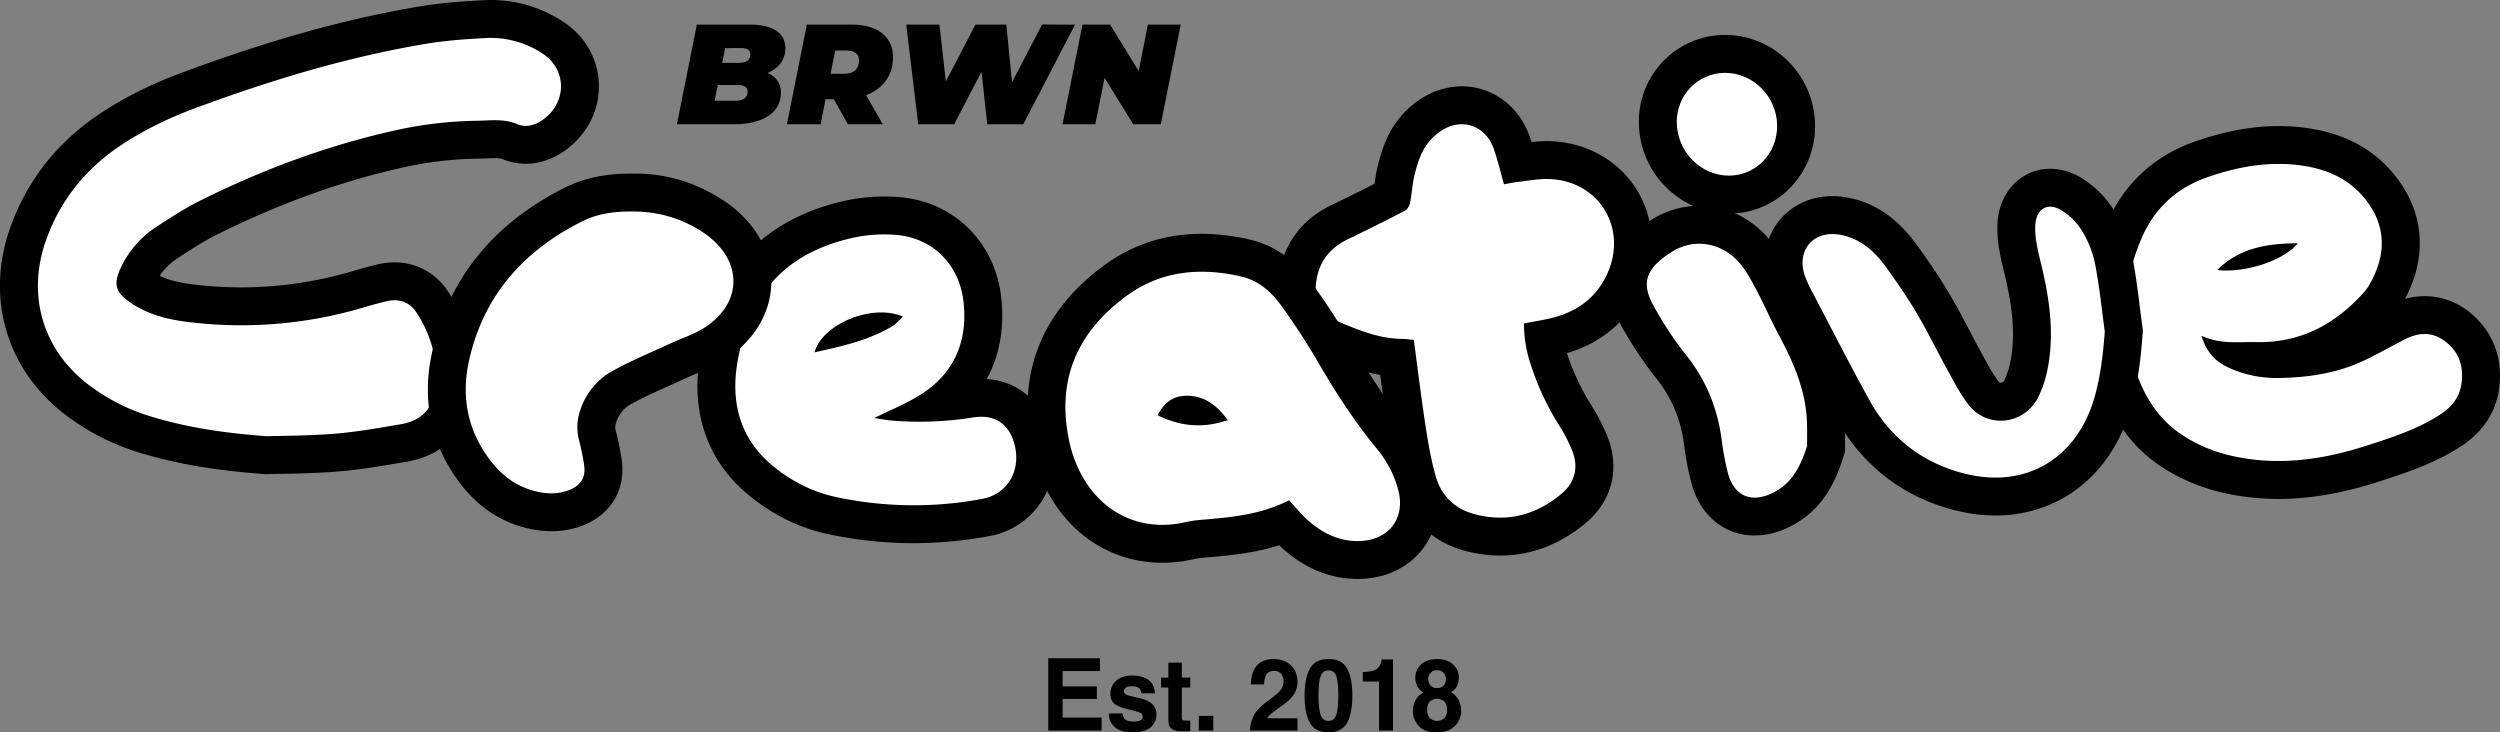 <svg xmlns="http://www.w3.org/2000/svg" viewBox="0 0 2068.2 605.91"><rect x="0" y="0" width="2068.2" height="605.91" fill="#808080" stroke="none"/><defs><style>.cls-1{fill:#fff;}</style></defs><g id="Layer_2" data-name="Layer 2"><g id="creative_separate" data-name="creative separate"><path id="c" d="M218.24,392.17c-42.52-3.21-74-8.73-105.27-18.44a194.67,194.67,0,0,1-54.12-27.11C33.16,328.53,14.9,304.08,6,275.91s-7.93-58.63,2.69-88.2C22.44,149.5,46.8,118.34,81.13,95.1c20.48-13.87,43.56-25.46,70.57-35.44C224.48,32.75,286.6,15.48,347.2,5.32,365.84,2.19,384.38,1,400.28.16c2-.11,3.92-.16,5.86-.16a108.73,108.73,0,0,1,59.07,17.52c17.89,11.35,28.87,29.6,30.12,50.08,1.27,20.7-7.55,40.41-24.2,54.08-11,9-23.49,13.82-36.09,13.82a49.39,49.39,0,0,1-19.23-3.89c-1.28-.54-3.29-.78-6.51-.78-2,0-4.3.09-6.72.19-2.27.1-4.62.2-7.15.24A296,296,0,0,0,337,137.77c-52.44,11.33-103.71,29.63-156.73,55.92-11.54,5.73-23.08,13.17-33.9,20.3a50.28,50.28,0,0,0-14.31,14.2c6.76,3.28,15,5.44,25.71,6.84a327.17,327.17,0,0,0,41.81,2.72A328.29,328.29,0,0,0,292,224.25c6.05-1.77,13.12-3.81,20.44-5.54a60.52,60.52,0,0,1,13.9-1.66,52.18,52.18,0,0,1,44.43,24.26c18.95,29.19,25.34,61.34,18.49,93-5.44,25.15-25.08,42.94-52.55,47.59l-5.48.94c-16.77,2.86-34.11,5.82-52,7.24-17.14,1.38-34.19,1.69-46.64,1.92-4.3.08-8,.14-11,.24l-1.69.06Z"/><path id="C-2" data-name="C" class="cls-1" d="M220.6,360.89c-40-3-69.53-8.17-98.32-17.12A162.49,162.49,0,0,1,76.91,321C36.1,292.24,21.36,245.3,38.23,198.31c11.64-32.41,32.06-58,60.48-77.24,19.87-13.45,41.41-23.69,63.87-32,61.8-22.85,124.71-41.91,189.8-52.83,16.35-2.74,33-3.88,49.59-4.77A77.74,77.74,0,0,1,448.4,44c19.81,12.57,21,38.54,2.83,53.44-6.91,5.67-15.17,8.66-23.26,5.26-11-4.64-21.91-3-33.05-2.8a329.66,329.66,0,0,0-64.54,7.21c-57.24,12.37-111.71,32.52-164,58.48-12.91,6.41-25.16,14.27-37.22,22.21a81.32,81.32,0,0,0-28,31.2C93,235,94.93,242,109.84,251.61c13.37,8.64,28.33,12.51,43.9,14.52a355,355,0,0,0,147.07-11.78c6.24-1.83,12.51-3.62,18.83-5.11,10.22-2.42,19.18.48,24.81,9.15,13.71,21.12,19.54,44.37,14.15,69.29-3,13.87-13.68,21-27.14,23.3-18.17,3.08-36.39,6.37-54.73,7.84C254.79,360.57,232.7,360.5,220.6,360.89Z"/><path id="t" d="M1241.05,459.59a113.8,113.8,0,0,1-30.42-4.27c-26.08-7.26-45.33-26.26-52.83-52.14-4.61-15.91-7.31-32.26-9.48-46.34-2.4-15.53-4.42-30.73-6.51-46.68-17.26-2.86-32.47-9.19-46.28-14.93l-4.93-2.05c-21.79-9-34.33-29.43-33.55-54.76,1-31,16.68-55.37,44.26-68.68,13-6.26,24.81-12.12,35.91-17.77a126.91,126.91,0,0,1,2.77-15.53c2.43-9.52,5.78-20.63,12.12-30.87A77,77,0,0,1,1178,80.15a62,62,0,0,1,31.31-8.73c24.75,0,46.56,15.68,55.57,40,.76,2,1.45,4.06,2.11,6.07a118.66,118.66,0,0,1,12.57-.73h1.07c30,.34,57.19,14.94,72.68,39s17.55,55.21,5.29,82.87c-11.75,26.55-33.22,44.94-62.31,53.51a191.15,191.15,0,0,0,20.18,43.13A158.68,158.68,0,0,1,1330,361.66c10.25,26.28,3.57,52.73-17.88,70.76S1266.77,459.59,1241.05,459.59Z"/><path id="t-2" data-name="t" class="cls-1" d="M1169.6,281.15c-3.73-.31-6.91-.77-10.11-.8-20.45-.24-38.64-8.64-57-16.17-10.58-4.36-14.46-13.93-14.13-24.79.59-18.93,9.13-33,26.54-41.4,15.9-7.68,31.72-15.52,47.39-23.66,2.05-1.07,3.78-4.18,4.26-6.62,1.56-7.78,1.84-15.85,3.79-23.51s4.3-15.51,8.39-22.1a45.84,45.84,0,0,1,15.15-14.91c16.47-9.69,34.91-2.83,41.56,15.1,3.5,9.42,5.68,19.33,8.77,30.14,4.1-.69,8.2-1.57,12.36-2.05,7.87-.93,15.79-2.38,23.67-2.29,41.58.48,66.55,39.7,49.66,77.85-9.2,20.75-25.89,32.38-47.53,37.45-7,1.63-14.08,2.74-21.65,4.19a106.35,106.35,0,0,0,4.47,30.27,220.79,220.79,0,0,0,24.66,54.08,127.6,127.6,0,0,1,10.9,21.13c5.3,13.59,2.22,26.05-8.84,35.35-21.29,17.89-45.8,24.23-72.91,16.69-15.7-4.37-26.62-15.13-31.11-30.65-4-13.81-6.42-28.14-8.62-42.39C1175.74,328.88,1172.91,305.58,1169.6,281.15Z"/><path id="e_2" data-name="e 2" d="M1884.94,412.75a208.25,208.25,0,0,1-39.75-3.8c-21.75-4.24-41.42-12.24-58.46-23.77-33.77-22.83-46.72-56.83-53.52-80.41-10.89-37.74-7.89-77.48,8.91-118.12,13.88-33.57,39.37-57.63,73.72-69.57,24.76-8.6,47.43-12.79,69.3-12.79a165.31,165.31,0,0,1,29.74,2.68c26.58,4.86,48.11,16.74,64,35.31,24.53,28.67,29.6,63.39,14.27,97.77-.94,2.09-2.07,4.52-3.45,7.14a62.19,62.19,0,0,1,16.24-2.21,58.92,58.92,0,0,1,36.19,12.65c20.65,15.94,29.68,40.45,24.77,67.23-3.48,18.92-14.74,34.39-33.5,46-22,13.62-45.82,21.26-66.83,28C1937.41,408.2,1910.71,412.74,1884.94,412.75Z"/><path id="e_2-2" data-name="e 2" class="cls-1" d="M1821.24,277.78c4.4,14.71,12.72,22.13,23.68,26.93a94.58,94.58,0,0,0,39,8c22.53-.24,44.84-3.1,65.78-11.8,12.3-5.11,23.87-12,35.76-18.05,1-.49,1.89-1.05,2.85-1.56,11.76-6.24,23.54-7.42,34.61,1.13,12.08,9.32,15.77,22.13,13.09,36.74-2.1,11.42-9.44,19-19.15,25-18.66,11.54-39.33,18.2-59.91,24.8-34.46,11-69.66,16.23-105.78,9.18-16.85-3.28-32.57-9.26-46.9-19-22.63-15.3-33.66-37.82-41-63.12-9.68-33.57-5.25-65.95,7.77-97.45,10.46-25.3,28.86-42.83,55-51.92,27-9.4,54.58-14.1,83.1-8.89,17.88,3.27,33.77,10.78,45.8,24.85,16.65,19.46,19.9,41.17,9.45,64.61-2.33,5.23-5.15,10.56-8.93,14.78-22.69,25.28-50.32,40.7-85.1,41.06-3.25,0-6.51-.08-9.76-.07C1848.09,283.1,1835.39,284.18,1821.24,277.78Zm13-54.38c23.77,2.62,55.5-8.14,66.71-22.15C1875.63,201.43,1852.6,205,1834.29,223.4Z"/><path id="a" d="M1123,478.93c-21.67,0-42-8-60.43-23.87-1.54-1.32-3-2.66-4.4-4-18.55,6-36.63,8-54.92,9.67L1000,461a90.89,90.89,0,0,0-11.71,1.43,117.52,117.52,0,0,1-26.67,3.13c-37.51,0-70.69-18.9-91-51.86a133.56,133.56,0,0,1-17.13-44.47c-12.31-60.74,8.8-112.77,61-150.48,23.26-16.8,50.07-25.31,79.67-25.31a177.68,177.68,0,0,1,40.29,4.89c19.89,4.67,37,16.81,50.94,36.09,12,16.58,22.86,33.35,32.42,49.83,15.39,26.58,29.54,47.52,44.52,65.89a125.4,125.4,0,0,1,15.3,22.65A114.86,114.86,0,0,1,1188.15,402c3.83,19.2-.15,37.71-11.22,52.13-11.21,14.59-28.37,23.33-48.33,24.61C1126.73,478.87,1124.85,478.93,1123,478.93Z"/><path id="a-2" data-name="a" class="cls-1" d="M1066.4,413.88c-22,11.11-43.91,13.64-65.94,15.6-6.47.57-13,.94-19.33,2.41C947,439.84,915.6,427,897.24,397.23A103.26,103.26,0,0,1,884.16,363c-10.23-50.49,8.29-89.68,48.65-118.82,28.35-20.47,61-23.16,94.44-15.31,14,3.28,24.56,12.66,32.66,23.9,11,15.21,21.31,31,30.72,47.21,14.17,24.46,29.48,48,47.36,70a96.32,96.32,0,0,1,11.6,17,84.89,84.89,0,0,1,7.8,21.22c4.29,21.47-8.86,37.9-30.8,39.3-16.89,1.08-31.16-5.5-43.59-16.18C1077,426.14,1072,419.86,1066.4,413.88ZM957.72,343.57c18.68,9.18,37.42,11.06,58,4-9.18-12.56-19.62-20.42-34.62-20.17C969.85,327.55,962.59,333.81,957.72,343.57Z"/><path id="e_1" data-name="e 1" d="M755.63,449.36a337.53,337.53,0,0,1-71.17-7.64c-23.13-5-44.77-15.6-64.31-31.48-32.2-26.17-46.87-62.72-42.4-105.69a201.63,201.63,0,0,1,7.57-36.28c15.79-54,55.24-89.35,114.1-102.3a150.27,150.27,0,0,1,32.23-3.39c3.23,0,6.51.09,9.74.29,23.17,1.38,43.77,10.29,59.56,25.75,15.51,15.18,25,35.34,27.42,58.3,2.64,24.94-1.56,47.49-12.09,66.65,27,1.82,47.42,20.08,53.94,48.57,4.34,18.95,1.16,37.88-9,53.28a64.57,64.57,0,0,1-42.65,28.06A345.11,345.11,0,0,1,755.63,449.36Z"/><path id="e_1-2" data-name="e 1" class="cls-1" d="M723.08,345.84c6.34.91,10.44,1.75,14.58,2.06a278.35,278.35,0,0,0,67.06-2.5c18.5-3.07,30.74,5.46,34.92,23.73,4.78,20.86-6.56,39.75-26.77,43.52a306,306,0,0,1-121.78-1.59c-19-4.12-36.09-12.91-51.16-25.16-24.82-20.17-34.23-46.87-31-78.11a174.06,174.06,0,0,1,6.47-30.71c13.37-45.7,45.75-70.58,90.74-80.48a122.83,122.83,0,0,1,33.36-2.42c31.77,1.9,54.3,24.36,57.66,56,3.78,35.7-10.25,62.84-41.85,80C745.59,335.58,735.34,340,723.08,345.84ZM747,262c-25-11.15-66.58,5.79-73.18,29.48,22.61-5,44.69-9.83,64.46-21.64C741.35,268,743.76,265,747,262Z"/><path id="r" d="M456.15,439.45a85.16,85.16,0,0,1-18.07-2c-22.05-4.82-40.71-16.63-55.46-35.11-25.34-31.76-34.11-69.79-25.37-110,13.24-60.9,50.17-107,109.77-137,15.62-7.88,33.42-11.71,54.4-11.71l2.49,0,2.65,0a127.87,127.87,0,0,1,58,14.16,125.69,125.69,0,0,1,19.61,12c22.64,17.15,35,41.2,33.89,66s-15.42,47.41-39.31,62.38c-7.67,4.81-15.35,8-22.12,10.72-2.84,1.16-5.52,2.26-7.88,3.35-4.66,2.16-9.35,4.26-13.88,6.29-11.37,5.1-22.12,9.92-32.18,15.42a26,26,0,0,0-12.91,15.48,11.11,11.11,0,0,0-.39,6.87,219.43,219.43,0,0,1,4.82,23.46c3.78,24.18-8,45-30.78,54.45A71.12,71.12,0,0,1,456.15,439.45Z"/><path id="r-2" data-name="r" class="cls-1" d="M524.06,175a102.58,102.58,0,0,1,61.15,19.76c29.82,22.59,28.56,56.91-3.14,76.78-8.17,5.13-17.68,8.1-26.52,12.19-16,7.42-32.45,14.19-47.93,22.65a57.2,57.2,0,0,0-27.74,33.46,42.51,42.51,0,0,0-.8,24.55,191.18,191.18,0,0,1,4.12,20.17c1.57,10-2.32,16.7-11.77,20.61-8.65,3.57-17.66,3.61-26.66,1.65-15.46-3.38-27.85-11.77-37.63-24-19.81-24.82-25.9-53.17-19.25-83.76,11.73-53.91,44.76-91.26,93.25-115.71C494.27,176.67,508.67,174.71,524.06,175Z"/><path id="v" d="M1650.8,426.46a135.08,135.08,0,0,1-31.68-3.88c-43.54-10.49-78-36.71-99.71-75.81-11.88-21.4-23.26-43.3-34.27-64.47q-6.32-12.17-12.67-24.31l-.74-1.39a127.33,127.33,0,0,1-8-17.41c-6.79-19.19-4.57-38.85,6.1-53.94,10.32-14.6,27.13-23,46.12-23a67.93,67.93,0,0,1,13.43,1.36c22.12,4.43,40.52,17.14,56.26,38.85,11.22,15.47,19.93,28.59,27.43,41.29,5.93,10.06,11.27,20.23,16.43,30.06,3.34,6.37,6.5,12.39,9.8,18.36l2.08,3.8c3.93,7.17,7.64,13.94,11.68,19.29,1,1.4,1.74,1.4,2.11,1.4a3.52,3.52,0,0,0,3.1-2.3,66.1,66.1,0,0,0,5.29-17.26c3.42-19.08,1.92-40.32-4.85-68.89-.3-1.28-.61-2.55-.92-3.83-1.4-5.81-2.86-11.83-3.94-18.39a95.31,95.31,0,0,1-1.29-22.44c1.82-25.46,20.16-43.94,43.6-43.94a49.72,49.72,0,0,1,26.2,7.91,83.56,83.56,0,0,1,26.8,26.9,115.61,115.61,0,0,1,14.78,37.21c2.78,14.29,4.56,28.48,6.28,42.2.67,5.37,1.37,10.91,2.1,16.26l.46,3.33-.26,3.34c-1.5,19.46-3.73,40.34-9.82,61.21C1746.78,392.56,1703.9,426.46,1650.8,426.46Z"/><path id="v-2" data-name="v" class="cls-1" d="M1741.25,274.38c-1.45,18.73-3.46,37-8.66,54.84-14.49,49.67-55.83,75-106.12,62.87-34.77-8.38-62.08-28.9-79.63-60.53-16.12-29.06-31.15-58.72-46.6-88.14a114.32,114.32,0,0,1-6.94-14.69c-7.75-21.9,7.09-38.91,29.92-34.34,16.25,3.26,27.74,13.7,37,26.51,9.12,12.58,17.92,25.46,25.81,38.82,9.17,15.54,17,31.84,25.78,47.65,5.05,9.15,9.93,18.54,16.2,26.83,16,21.23,46.93,17.1,58.32-5.87a96.27,96.27,0,0,0,8.07-25.67c4.94-27.55,1.18-54.72-5.2-81.65-1.58-6.68-3.32-13.34-4.43-20.1a65.38,65.38,0,0,1-1-15.09c1-13.34,10.5-18.8,21.9-11.67a52.33,52.33,0,0,1,16.59,16.55,84.27,84.27,0,0,1,10.82,26.94C1736.79,236.37,1738.65,255.45,1741.25,274.38Z"/><g id="i"><path d="M1451.61,443c-25.11,0-45.19-16.64-52.39-43.43a240,240,0,0,1-6-31.7c-2.79-21.17-10.42-39.25-23.34-55.28-9.06-11.24-17.77-24.21-27.39-40.82-6.78-11.69-14.11-27.5-10.61-46.12,4.75-25.27,27.13-39.32,34.49-43.93a74.12,74.12,0,0,1,39.4-11.48c21.16,0,41,9,55.72,25.3,8.46,9.35,13.93,19.59,18.75,28.63l.17.3c3.58,6.71,6.78,13.38,9.87,19.83,3,6.29,5.87,12.23,8.9,17.89,11,20.39,22.62,45.12,26.09,73.93a206.3,206.3,0,0,1,1.08,26.35c0,2.14,0,4.16,0,5.53l.12,5.16-1.53,4.92c-6.21,19.91-17,44.49-45.11,58.06A65,65,0,0,1,1451.61,443Z"/><path d="M1430.36,176.65c-40.36,0-73.8-33.39-74.55-74.43a71.82,71.82,0,0,1,20.42-51.84,70.59,70.59,0,0,1,50.4-21.46h.54c40.7,0,74.07,33.53,74.38,74.74a72.57,72.57,0,0,1-20.9,52,70.21,70.21,0,0,1-50,21Z"/></g><g id="i-2" data-name="i"><path class="cls-1" d="M1495,368.79c-6.1,19.54-14.1,32.06-28.78,39.13-17.68,8.51-31.65,2.37-36.71-16.45a215.68,215.68,0,0,1-5.2-27.66c-3.48-26.43-13.15-49.94-30-70.86-9.25-11.47-17.27-24.09-24.67-36.86-10.51-18.13-12.43-31.55,13.41-47.76,18.1-11.36,40.43-8,55.2,8.3,5.94,6.56,10.28,14.75,14.5,22.65,6.62,12.41,12.16,25.4,18.81,37.78,10.67,19.87,19.86,40.29,22.58,62.85C1495.45,350.89,1494.84,362.1,1495,368.79Z"/><path class="cls-1" d="M1430.53,145.28c-23.42.1-42.92-19.52-43.36-43.63-.41-22.74,17.3-41.2,39.7-41.37,23.44-.17,43.14,19.66,43.32,43.62C1470.36,126.86,1452.8,145.19,1430.53,145.28Z"/></g></g><g id="Layer_15_copy" data-name="Layer 15 copy"><path d="M909.94,555.15H879.1v12.7h28.31v10.39H879.1v15.37h32.26v10.76H867.2V544.56h42.74Z"/><path d="M928.68,590.25a7.89,7.89,0,0,0,1.55,4.38c1.41,1.54,4,2.31,7.79,2.31a11.74,11.74,0,0,0,5.3-1,3.25,3.25,0,0,0,2-3,3.31,3.31,0,0,0-1.58-3q-1.59-1-11.79-3.49-7.35-1.86-10.35-4.66t-3-8a14,14,0,0,1,4.7-10.53q4.69-4.39,13.21-4.4,8.09,0,13.18,3.31t5.84,11.42H944.22a7,7,0,0,0-1.23-3.53q-1.86-2.36-6.34-2.35-3.69,0-5.25,1.17a3.41,3.41,0,0,0-1.57,2.76,3,3,0,0,0,1.67,2.88c1.11.63,5,1.69,11.76,3.21q6.74,1.62,10.1,4.91a11.31,11.31,0,0,1,3.32,8.32,13.55,13.55,0,0,1-4.78,10.73q-4.77,4.15-14.75,4.16-10.18,0-15-4.41a14.44,14.44,0,0,1-4.85-11.21Z"/><path d="M960.55,568.78v-8.24h6V548.21h11.15v12.33h7v8.24h-7v23.37c0,1.82.23,2.94.68,3.39s1.81.67,4.11.67l1.09,0c.38,0,.75,0,1.12-.06v8.64l-5.34.2q-8,.28-10.91-2.84c-1.26-1.32-1.9-3.36-1.9-6.12V568.78Z"/><path d="M991.75,592.23h12v12.14h-12Z"/><path d="M1036.87,592.8q2.4-5.88,11.38-12.45,7.8-5.73,10.09-8.2a12.3,12.3,0,0,0,3.52-8.44,9.54,9.54,0,0,0-2-6.21,7,7,0,0,0-5.77-2.47q-5.14,0-7,3.93a20,20,0,0,0-1.27,7.23h-11q.27-7.52,2.65-12.14,4.51-8.81,16-8.8,9.1,0,14.49,5.17t5.38,13.7a18.86,18.86,0,0,1-3.8,11.6,38.35,38.35,0,0,1-8.2,7.51l-4.52,3.28q-4.25,3.09-5.8,4.47a12.92,12.92,0,0,0-2.63,3.2h25v10.19h-39.26A28,28,0,0,1,1036.87,592.8Z"/><path d="M1114.38,553q4.41,7.9,4.41,22.48T1114.38,598q-4.39,7.88-15.36,7.88T1083.66,598q-4.41-7.86-4.41-22.43t4.41-22.48q4.41-7.92,15.36-7.91T1114.38,553Zm-22,38c1.08,3.58,3.3,5.37,6.64,5.37s5.55-1.79,6.59-5.37,1.56-8.76,1.56-15.52q0-10.63-1.56-15.75c-1-3.4-3.24-5.11-6.59-5.11s-5.56,1.71-6.64,5.11-1.62,8.66-1.62,15.75Q1090.76,585.66,1092.38,591Z"/><path d="M1127.37,563.79v-7.87a48.89,48.89,0,0,0,7.46-.73,9.74,9.74,0,0,0,7.73-7.3,9.88,9.88,0,0,0,.43-2.36h9.41v58.84h-11.54V563.79Z"/><path d="M1171.11,579.09a14,14,0,0,1,6.38-6.05c-2.77-1.89-4.58-3.94-5.41-6.14a17.45,17.45,0,0,1-1.25-6.19,14.62,14.62,0,0,1,4.71-10.94c3.15-3,7.58-4.52,13.32-4.52s10.17,1.51,13.31,4.52a14.59,14.59,0,0,1,4.72,10.94,17.67,17.67,0,0,1-1.25,6.19q-1.25,3.3-5.39,5.74a16.11,16.11,0,0,1,6.39,6.45,18.71,18.71,0,0,1,2.15,9,17,17,0,0,1-5.37,12.64q-5.36,5.22-15,5.22t-14.56-5.22a17.68,17.68,0,0,1-5-12.64A18.51,18.51,0,0,1,1171.11,579.09ZM1182.83,594a8.9,8.9,0,0,0,12.14,0,9.63,9.63,0,0,0,2.19-6.74q0-4.5-2.23-6.83a8.94,8.94,0,0,0-12.06,0q-2.23,2.32-2.24,6.83A9.63,9.63,0,0,0,1182.83,594Zm.71-26.78a7,7,0,0,0,5.34,2,6.93,6.93,0,0,0,5.33-2,7.36,7.36,0,0,0,1.88-5.23,7.55,7.55,0,0,0-1.88-5.46,7,7,0,0,0-5.33-2,7.14,7.14,0,0,0-5.34,2,7.48,7.48,0,0,0-1.92,5.46A7.3,7.3,0,0,0,1183.54,567.24Z"/></g><g id="Layer_13_copy" data-name="Layer 13 copy"><path d="M646.08,76.52c0,18.25-17.43,26.26-38.51,26.26H560l16.49-82.43h43.69c19.55,0,29.56,7.18,29.56,19.66,0,9.54-5.65,16.49-14.72,20.38C642.08,63.45,646.08,69,646.08,76.52Zm-27.55-.71c0-3.65-3.18-5.41-6.83-5.41H593.79L591.2,83.35h17.9C614.52,83.35,618.53,80.88,618.53,75.81Zm-18.61-36L597.45,52h14.13c6.36,0,9.18-2.7,9.18-7.18,0-3.41-2.71-5.06-7.3-5.06Z"/><path d="M716.51,78.76l13.78,24H701.44L689.78,82.06H683l-4.12,20.72H651l16.49-82.43h37c21.78,0,34.27,10,34.27,27.08C738.77,62.15,730.52,73.46,716.51,78.76Zm-16.25-37H691l-3.88,19.31h11.42c7.66,0,12.13-4,12.13-11C710.62,44.25,706.62,41.78,700.26,41.78Z"/><path d="M889.39,20.35l-42.86,82.43h-29.8L812,59.33l-22.61,43.45H759.62l-9.9-82.43h27.44l5.3,47,24.5-47h25.55L837.22,68l24.85-47.69Z"/><path d="M976.78,20.35l-16.49,82.43H937.45L913.78,64.39l-7.66,38.39H879l16.49-82.43h22.85L942,58.74l7.66-38.39Z"/></g></g></svg>